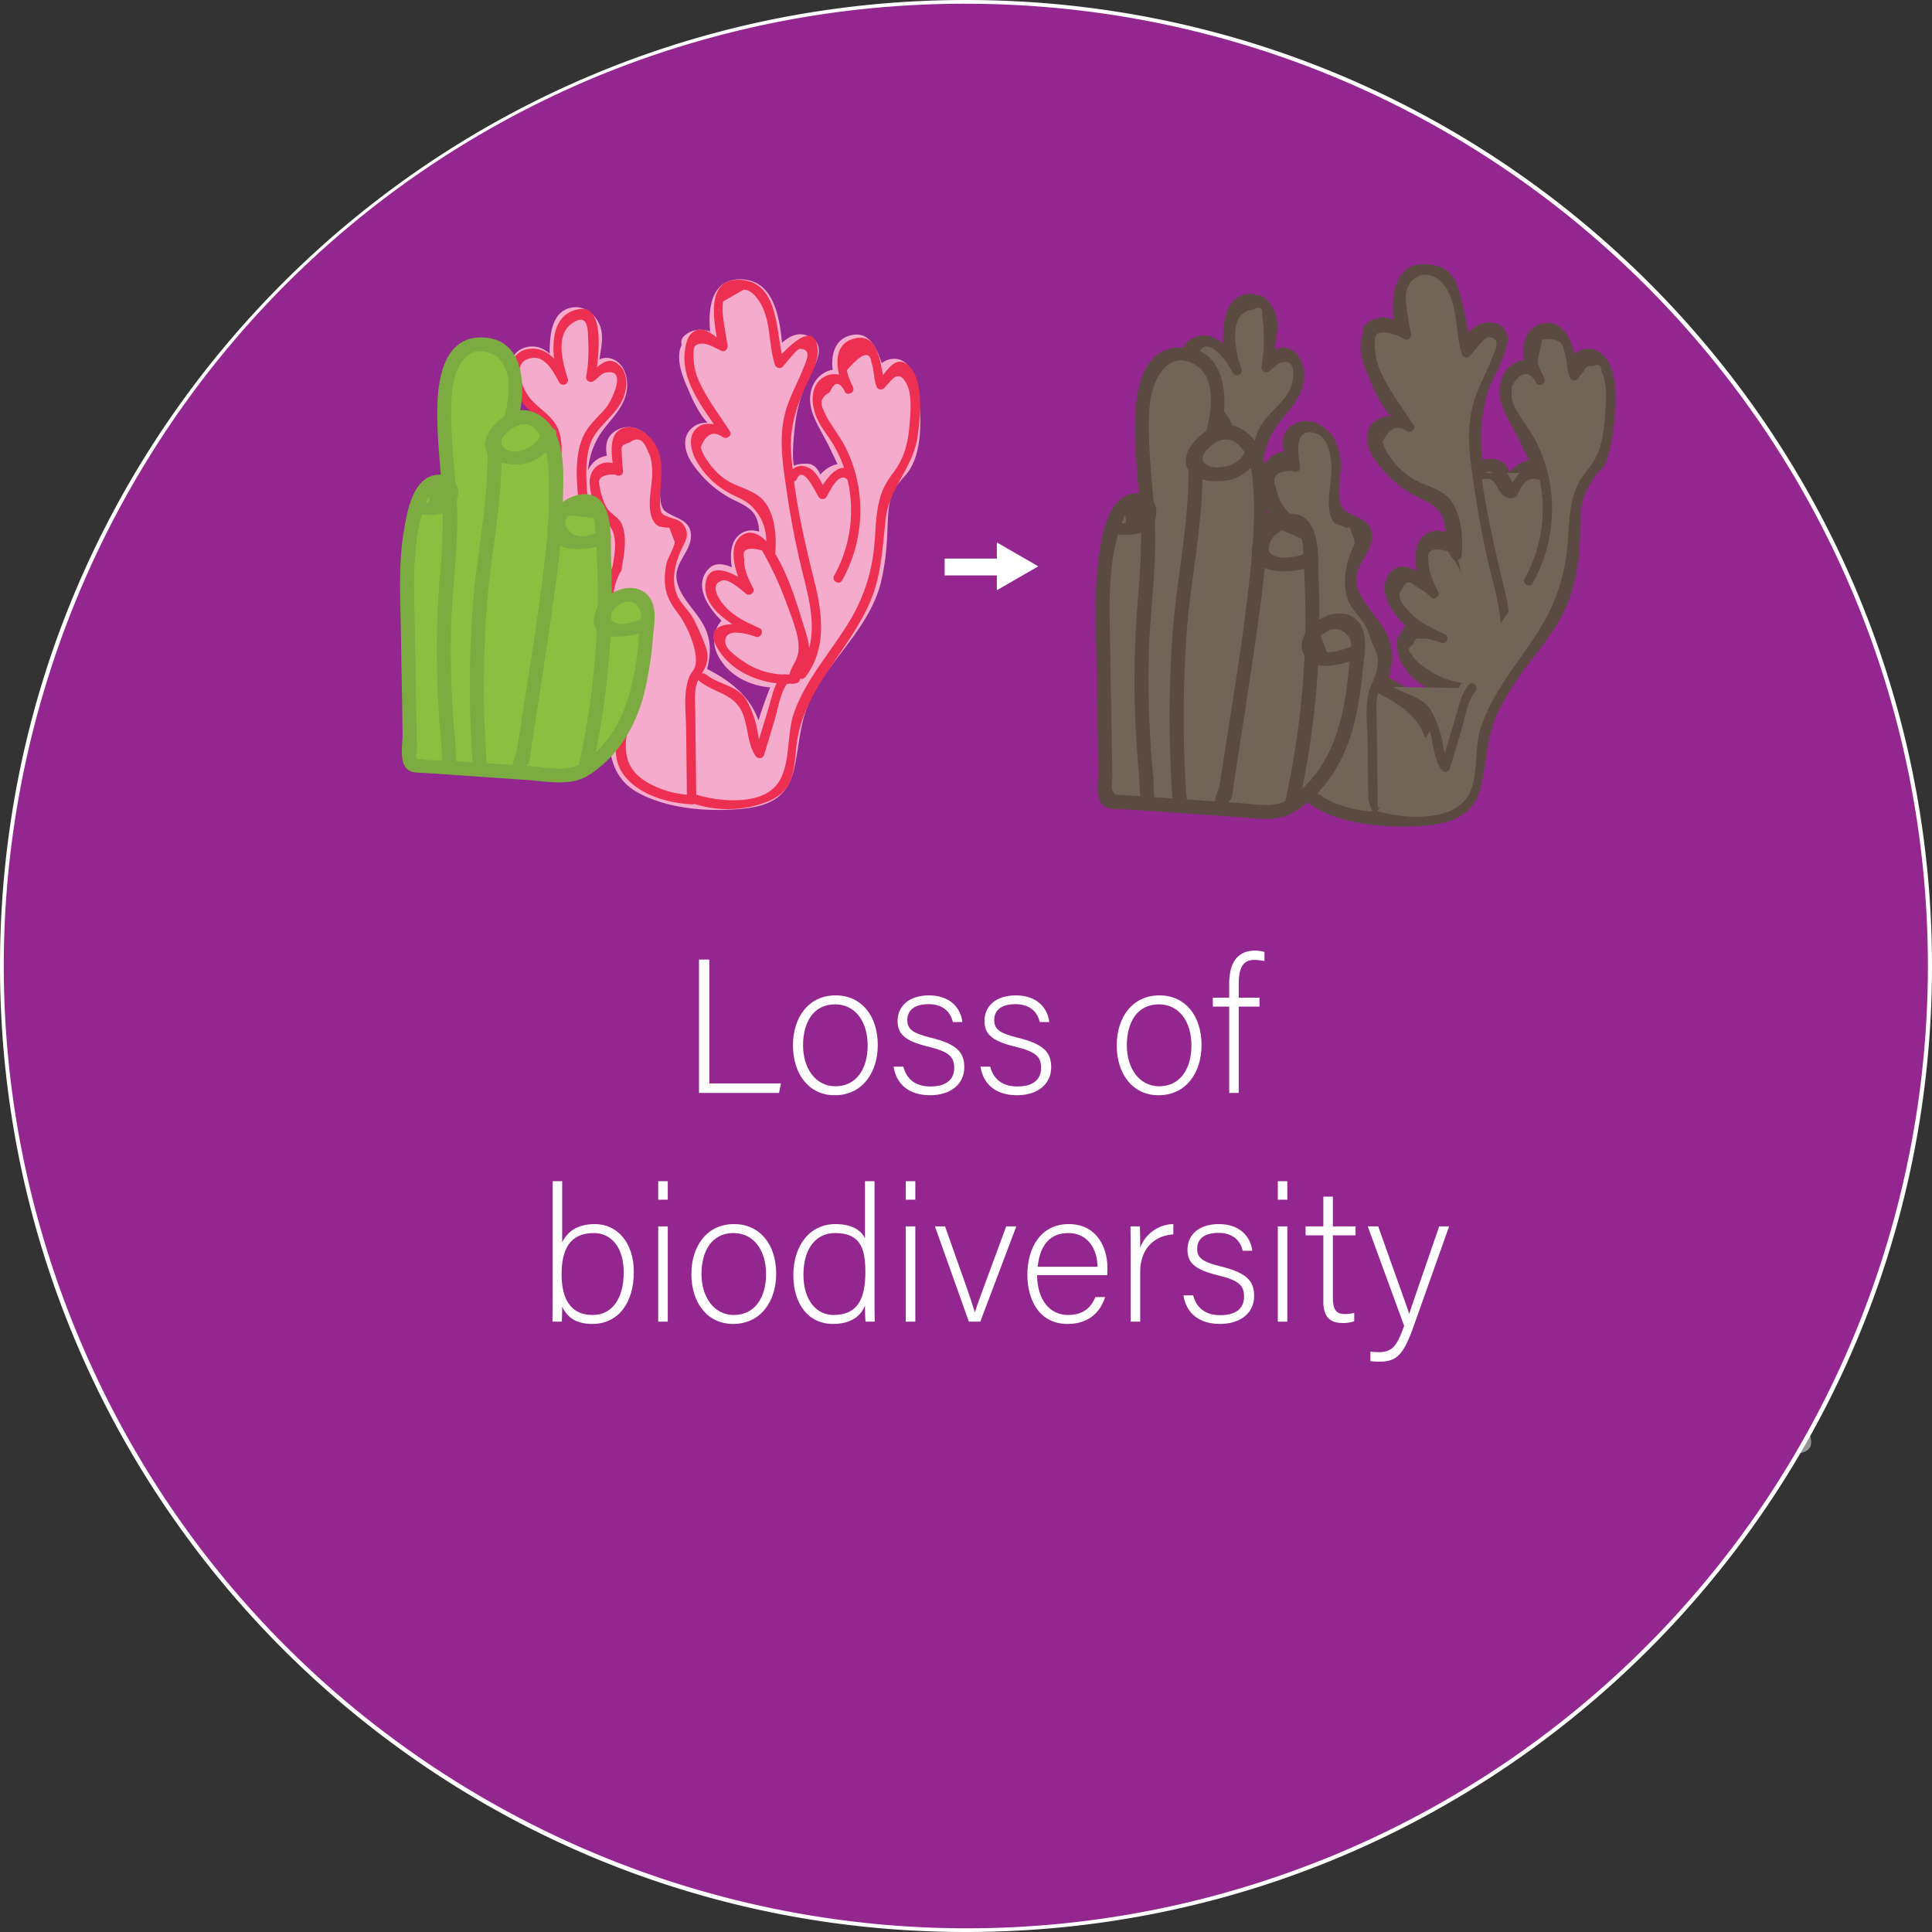 <svg id="Layer_1" data-name="Layer 1" xmlns="http://www.w3.org/2000/svg" viewBox="0 0 517 517"><rect x="0" y="0" width="517" height="517" fill="#333333" stroke="none"/><defs><style>.cls-1{fill:#929497;}.cls-2{fill:#fff;}.cls-3{fill:#231f20;}.cls-4{fill:#58595b;}.cls-5{fill:#93278f;}.cls-6{fill:#716558;}.cls-7{fill:#5a4a42;}.cls-8{fill:#f5abcb;}.cls-9{fill:#ed2f52;}.cls-10{fill:#8cbf3f;}.cls-11{fill:#7bab41;}</style></defs><title>fish 4</title><path class="cls-1" d="M118.274,329.335s155.469-127.22,298.865,0c0,0,47.813-26.668,56.695-22.733s-27.841,48.964-27.841,48.964,41.969,22.296,38.472,31.477-66.452-14.864-66.452-14.864S196.696,433.821,118.274,329.335Z"/><circle class="cls-2" cx="172.62" cy="320.561" r="10.954"/><circle class="cls-3" cx="172.62" cy="320.561" r="6.27"/><path class="cls-4" d="M219.779,340.559a11.402,11.402,0,0,1,5.352,4.944,4.639,4.639,0,0,1-.168,5.281,6.932,6.932,0,0,0-.962,1.888.626.626,0,0,0,1.205.332c.385-1.422,1.652-2.264,1.953-3.726a6.245,6.245,0,0,0-.61-3.71,12.422,12.422,0,0,0-6.14-6.088c-.722-.345-1.357.732-.631,1.079Z"/><path class="cls-4" d="M219.849,340.295c11.291-2.297,21.749-6.978,32.2-11.684,7.064-3.181,36.049-18.662,38.375-4.31,1.087,6.706-4.578,11.772-9.053,15.89a144.002,144.002,0,0,1-15.602,12.556c-5.986,4.134-11.315,4.433-18.271,3.565-7.516-.937-15.006-2.061-22.476-3.313-.787-.132-1.125,1.072-.332,1.205,8.201,1.375,16.437,2.653,24.702,3.592,7.586.862,12.265-.563,18.442-4.986A137.901,137.901,0,0,0,285.244,338.245c3.607-3.617,7.056-7.971,6.564-13.389-1.276-14.076-20.285-5.768-27.64-2.839-14.838,5.908-28.862,13.862-44.651,17.073-.788.16-.454,1.365.332,1.205Z"/><path class="cls-4" d="M224.047,343.364l50.453-18.715c.748-.277.424-1.486-.332-1.205L223.715,342.159c-.748.277-.424,1.486.332,1.205Z"/><path class="cls-4" d="M226.277,345.332q22.55-5.988,44.838-12.889c.766-.237.439-1.444-.332-1.205q-22.287,6.9-44.838,12.889a.626.626,0,0,0,.332,1.205Z"/><path class="cls-4" d="M226.6,348.042c6.765-1.404,13.639-2.129,20.385-3.647,6.79-1.527,13.517-3.353,20.26-5.074a.626.626,0,0,0-.332-1.205c-6.743,1.721-13.47,3.547-20.26,5.074-6.746,1.517-13.62,2.243-20.385,3.647-.787.163-.454,1.369.332,1.205Z"/><path class="cls-4" d="M226.04,351.255c5.572.008,11.077.639,16.644.063,5.707-.59,11.317-1.751,17.072-1.864a.625.625,0,0,0,0-1.25c-5.767.113-11.349,1.279-17.072,1.864-5.568.569-11.071-.055-16.644-.063a.625.625,0,0,0,0,1.25Z"/><path class="cls-5" d="M258.5,516.5C116,516.5.5,401,.5,258.5A257.961,257.961,0,0,1,76.1,76.1C176.9-24.7,340.2-24.7,441,76.1S541.8,340.2,441,441A256.498,256.498,0,0,1,258.5,516.5Z"/><path class="cls-2" d="M258.5,1C400.8,1.1,516,116.5,515.9,258.7a257.624,257.624,0,0,1-157.2,237C227.6,551,76.6,489.5,21.3,358.4-33.9,227.5,27.4,76.5,158.2,21.1A258.099,258.099,0,0,1,258.5,1m0-1C115.7,0,0,115.7,0,258.5s115.7,258.5,258.5,258.5,258.5-115.7,258.5-258.5S401.3,0,258.5,0Z"/><path class="cls-2" d="M187.052,256.776h2.753v33.146H208.98l-.51,2.55h-21.418Z"/><path class="cls-2" d="M234.887,279.672c0,7.089-3.927,13.412-11.525,13.412-6.884,0-11.168-5.66-11.168-13.36,0-7.293,4.029-13.361,11.423-13.361C230.4,266.362,234.887,271.666,234.887,279.672Zm-19.99.052c0,6.068,3.264,10.964,8.669,10.964,5.507,0,8.618-4.539,8.618-10.964,0-6.018-3.06-10.964-8.72-10.964C217.651,268.76,214.897,273.604,214.897,279.724Z"/><path class="cls-2" d="M241.723,285.435c.867,3.314,3.212,5.304,7.241,5.304,4.539,0,6.375-2.091,6.375-4.946,0-2.907-1.224-4.335-6.936-5.712-6.578-1.581-8.21-3.569-8.21-6.936,0-3.519,2.652-6.782,8.414-6.782s8.516,3.519,8.924,7.14h-2.55c-.459-2.142-2.142-4.794-6.477-4.794-4.437,0-5.711,2.193-5.711,4.232,0,2.347,1.224,3.52,6.272,4.743,7.19,1.733,8.975,4.079,8.975,7.904,0,4.641-3.773,7.496-9.128,7.496-5.813,0-9.077-3.06-9.791-7.649Z"/><path class="cls-2" d="M264.978,285.435c.866,3.314,3.212,5.304,7.241,5.304,4.538,0,6.374-2.091,6.374-4.946,0-2.907-1.224-4.335-6.936-5.712-6.578-1.581-8.21-3.569-8.21-6.936,0-3.519,2.652-6.782,8.414-6.782,5.763,0,8.517,3.519,8.925,7.14h-2.55c-.459-2.142-2.143-4.794-6.477-4.794-4.437,0-5.712,2.193-5.712,4.232,0,2.347,1.225,3.52,6.272,4.743,7.19,1.733,8.976,4.079,8.976,7.904,0,4.641-3.773,7.496-9.128,7.496-5.813,0-9.077-3.06-9.791-7.649Z"/><path class="cls-2" d="M321.533,279.672c0,7.089-3.927,13.412-11.525,13.412-6.884,0-11.168-5.66-11.168-13.36,0-7.293,4.029-13.361,11.423-13.361C317.046,266.362,321.533,271.666,321.533,279.672Zm-19.99.052c0,6.068,3.264,10.964,8.669,10.964,5.508,0,8.618-4.539,8.618-10.964,0-6.018-3.06-10.964-8.72-10.964-5.813,0-8.567,4.844-8.567,10.964Z"/><path class="cls-2" d="M328.93,292.472V269.371H324.544v-2.396h4.386v-3.621c0-4.283,1.224-8.975,6.935-8.975a9.524,9.524,0,0,1,2.499.357v2.448a12.684,12.684,0,0,0-2.754-.306c-3.009,0-4.131,2.142-4.131,6.578v3.519h5.559v2.396h-5.559V292.472Z"/><path class="cls-2" d="M147.886,316.089h2.55v16.369c1.224-2.55,3.723-4.896,8.72-4.896,6.017,0,10.454,4.946,10.454,12.8,0,8.058-3.978,13.922-11.117,13.922-4.284,0-6.731-1.734-8.057-4.641,0,1.632-.051,3.314-.102,4.028h-2.499c.051-2.906.051-5.813.051-8.72Zm19.021,24.324c0-6.374-3.162-10.453-8.006-10.453-6.374,0-8.618,4.334-8.618,11.015,0,6.018,1.989,10.913,8.312,10.913,5.15,0,8.312-4.284,8.312-11.475Z"/><path class="cls-2" d="M176.139,316.089h2.55v4.946h-2.55Zm0,12.086h2.55v25.497h-2.55Z"/><path class="cls-2" d="M207.705,340.872c0,7.089-3.927,13.412-11.525,13.412-6.884,0-11.168-5.66-11.168-13.36,0-7.293,4.029-13.361,11.423-13.361C203.218,327.563,207.705,332.866,207.705,340.872Zm-19.99.052c0,6.068,3.264,10.964,8.669,10.964,5.507,0,8.618-4.539,8.618-10.964,0-6.018-3.06-10.964-8.72-10.964C190.469,329.96,187.715,334.804,187.715,340.924Z"/><path class="cls-2" d="M234.021,316.089v30.24c0,2.447,0,4.793.051,7.343H231.624c-.102-.611-.153-3.009-.153-4.283-1.275,3.11-4.131,4.896-8.567,4.896-6.629,0-10.607-5.405-10.607-13.055,0-7.854,4.335-13.667,11.27-13.667,5.1,0,7.139,2.193,7.904,3.825V316.089ZM215,341.127c0,6.986,3.621,10.761,8.006,10.761,6.731,0,8.567-4.641,8.567-11.576,0-6.578-1.581-10.352-8.108-10.352C218.417,329.96,215,333.988,215,341.127Z"/><path class="cls-2" d="M242.386,316.089H244.936v4.946h-2.55Zm0,12.086H244.936v25.497h-2.55Z"/><path class="cls-2" d="M252.891,328.175c4.131,11.678,6.986,19.633,7.955,22.896h.052c.561-1.887,3.416-9.485,8.363-22.896h2.702l-9.638,25.497h-3.06l-9.077-25.497Z"/><path class="cls-2" d="M277.524,341.23c.051,6.578,3.365,10.658,8.261,10.658,4.794,0,6.426-2.703,7.344-4.794h2.601c-1.071,3.365-3.773,7.19-10.046,7.19-7.752,0-10.761-6.681-10.761-13.157,0-7.292,3.621-13.564,11.066-13.564,7.854,0,10.352,6.782,10.352,11.576,0,.714,0,1.428-.051,2.091Zm16.165-2.244c-.051-5.048-2.805-9.025-7.803-9.025-5.252,0-7.648,3.671-8.21,9.025Z"/><path class="cls-2" d="M302.564,335.11c0-4.284-.051-6.12-.051-6.936h2.499c.051.815.102,2.447.102,5.711a9.66,9.66,0,0,1,8.873-6.323v2.754c-5.304.357-8.873,4.028-8.873,10.097v13.259h-2.55Z"/><path class="cls-2" d="M319.292,346.635c.867,3.314,3.213,5.304,7.241,5.304,4.539,0,6.375-2.091,6.375-4.946,0-2.907-1.225-4.335-6.936-5.712-6.578-1.581-8.21-3.569-8.21-6.936,0-3.519,2.651-6.782,8.414-6.782,5.762,0,8.516,3.519,8.924,7.14h-2.55c-.459-2.142-2.142-4.794-6.477-4.794-4.437,0-5.711,2.193-5.711,4.232,0,2.347,1.224,3.52,6.272,4.743,7.19,1.733,8.975,4.079,8.975,7.904,0,4.641-3.773,7.496-9.128,7.496-5.813,0-9.077-3.06-9.791-7.649Z"/><path class="cls-2" d="M341.936,316.089h2.55v4.946h-2.55Zm0,12.086h2.55v25.497h-2.55Z"/><path class="cls-2" d="M349.381,328.175h4.742v-7.955h2.55v7.955h6.068v2.396h-6.068v16.573c0,2.855.612,4.487,3.06,4.487a9.652,9.652,0,0,0,2.652-.306v2.244a8.968,8.968,0,0,1-3.162.459c-3.264,0-5.1-1.632-5.1-5.712V330.571h-4.742Z"/><path class="cls-2" d="M368.811,328.175c5.15,14.584,7.395,20.602,8.261,23.355h.052c1.02-3.11,3.06-9.026,8.006-23.355h2.651l-9.587,26.977c-2.702,7.547-4.538,9.229-9.128,9.229a17.063,17.063,0,0,1-2.346-.152v-2.55a16.847,16.847,0,0,0,2.295.152c3.671,0,4.845-1.784,6.731-7.037l-9.74-26.619Z"/><path class="cls-6" d="M367.208,88.546c.57-1.13,2.151-1.209,3.391-.956a7.91,7.91,0,0,1,3.387,1.448,1.494,1.494,0,0,1,.675,1.079l-.041-.015c.034-.784-.868-1.231-1.619-1.457a6.094,6.094,0,0,0-4.198-.188,4.258,4.258,0,0,0-2.24,3.647,11.652,11.652,0,0,0,.806,4.394c1.699,5.17,3.861,10.329,7.544,14.336,1.202,1.308,2.613,2.578,3.034,4.304a37.024,37.024,0,0,1-4.647-1.096c-1.564-.31-3.406-.148-4.42,1.082-1.438,1.742-.384,4.371.909,6.223a31.058,31.058,0,0,0,10.853,9.613c2.95,1.567,6.423,2.912,7.804,5.953a12.304,12.304,0,0,1,.774,4.798l.135,5.025a11,11,0,0,0-3.113-1.964,3.727,3.727,0,0,0-3.521.393c-1.175.94-1.376,2.63-1.369,4.134a29.192,29.192,0,0,0,.556,5.542l.03-.18a3.932,3.932,0,0,1,1.255,5.418q-.061.098-.128.192a2.071,2.071,0,0,0-.195-2.513,6.053,6.053,0,0,0-2.248-1.501l-3.839-1.798a2.895,2.895,0,0,0-1.64-.4c-1.083.175-1.58,1.457-1.663,2.551-.39,5.161,3.748,9.583,8.184,12.249-1.918-1.21-4.656.411-5.229,2.605s.444,4.508,1.825,6.306a16.305,16.305,0,0,0,15.492,5.981,131.165,131.165,0,0,0-7.047,20.853c-1.649-1.742-1.786-4.366-2.386-6.689-1.884-7.282-8.743-12.142-15.607-15.219.815-2.666,1.639-5.429,1.302-8.197-.484-3.982-3.249-7.242-5.673-10.438s-4.719-7.013-4.038-10.966c.58-3.372,3.216-6.047,4.161-9.336a2.2,2.2,0,0,0,.078-1.266,2.327,2.327,0,0,0-.913-1.061,18.733,18.733,0,0,0-5.093-2.699,3.764,3.764,0,0,1-1.791-.975,3.267,3.267,0,0,1-.535-1.951c-.252-5.442.735-11.154-1.4-16.166a7.299,7.299,0,0,0-4.023-4.275c-1.91-.648-4.405.274-4.904,2.228a5.937,5.937,0,0,0,.208,2.821l1.098,4.588c-.73-1.905-3.522-2.316-5.182-1.129a6.578,6.578,0,0,0-2.305,5.423,12.235,12.235,0,0,0,4.847,9.682,31.892,31.892,0,0,1-7.834,2.276l.553.162a6.269,6.269,0,0,1-2.98.503c-2.595-.202-4.882-1.996-7.482-2.096l-.521.108a160.829,160.829,0,0,0,2.119-23.755,11.008,11.008,0,0,0-.834-5.302,14.526,14.526,0,0,0-2.85-3.305,26.057,26.057,0,0,1-5.42-7.956c-.925-2.119-1.434-4.912.264-6.48,1.675-1.547,4.49-.814,6.188.709s2.743,3.643,4.32,5.291l-.023-9.957a14.154,14.154,0,0,1,.537-4.78A4.798,4.798,0,0,1,333.89,81.163c2.309-.473,4.531,1.537,5.182,3.802s.163,4.68-.279,6.995-.822,4.775.024,6.974a8.561,8.561,0,0,1,3.654-3.263,2.258,2.258,0,0,1,1.04-.27,2.081,2.081,0,0,1,1.257.63c2.299,2.116,2.128,5.908.716,8.695s-3.781,4.952-5.64,7.463a24.099,24.099,0,0,0-3.628,21.005l-.075-.57q.248,3.988.812,7.948l8.02-1.936a6.451,6.451,0,0,1,2.004,5.479,29.394,29.394,0,0,1-1.383,5.892,36.062,36.062,0,0,0-1.293,10.942,5.042,5.042,0,0,0,.858,3.102,7.639,7.639,0,0,0,1.791,1.332c4.552,2.998,5.468,9.405,4.416,14.754s-3.588,10.352-4.302,15.756a38.139,38.139,0,0,0-.113,7.364,15.927,15.927,0,0,0,1.024,5.392c1.682,3.873,5.88,5.968,9.897,7.27a59.536,59.536,0,0,0,26.25,2.17c2.36-.32,4.825-.825,6.624-2.386,2.128-1.847,2.896-4.782,3.417-7.551,1.089-5.779,1.608-11.723,3.71-17.215,4.416-11.534,15.257-19.698,19.652-31.24,2.411-6.331,2.708-13.239,3.012-20.007a35.081,35.081,0,0,1,1.12-8.641,11.949,11.949,0,0,1,4.982-6.934l.279-.39A38.453,38.453,0,0,0,428.181,99.19c-.359-1.266-.899-2.648-2.098-3.193a3.325,3.325,0,0,0-3.714,1.113,9.737,9.737,0,0,0-1.692,3.765l-3.417-9.355a4.34,4.34,0,0,0-1.4-2.241,2.772,2.772,0,0,0-1.733-.411c-2.181.144-3.87,2.209-4.223,4.366a11.216,11.216,0,0,0,1.257,6.337c-1.713-1.549-4.68-.934-6.121.871a7.514,7.514,0,0,0-.972,6.604,28.415,28.415,0,0,0,2.971,6.238,67.609,67.609,0,0,1,5.273,12.103l-.211.512a4.886,4.886,0,0,0-4.987.697,10.426,10.426,0,0,0-3.054,4.266c-1.706-.81-1.471-3.449-2.828-4.764-1.349-1.307-3.557-.762-5.335-.157a1.208,1.208,0,0,1-.857.07c-.356-.156-.47-.595-.536-.978A46.626,46.626,0,0,1,400.01,94.132c.69-1.197,1.457-2.614.905-3.88a2.842,2.842,0,0,0-3.253-1.347,6.907,6.907,0,0,0-3.156,2.065,27.064,27.064,0,0,0-3.482,4.309,83.065,83.065,0,0,0-3.227-17.503,6.744,6.744,0,0,0-1.801-3.372,10.448,10.448,0,0,0-7.566-.876c-1.972.886-2.694,3.296-2.961,5.442a30.726,30.726,0,0,0,1.019,12.452,1.194,1.194,0,0,1-1.167-.939"/><path class="cls-7" d="M368.976,90.314a4.297,4.297,0,0,1,3.276.468l3.075-3.075c2.041.735-.699-1.086-1.362-1.346a9.411,9.411,0,0,0-4.461-.617,6.447,6.447,0,0,0-5.395,6.029c-.41,3.805,1.63,7.958,3.109,11.36A36.558,36.558,0,0,0,370.72,109.562c1.445,2.066,3.888,3.897,4.818,6.24l3.075-3.075c-3.467-.581-7.388-2.494-10.601-.103-3.189,2.373-2.532,6.332-.746,9.389A30.708,30.708,0,0,0,377.28,131.88c2.186,1.394,4.888,2.246,6.869,3.923,3.212,2.717,2.604,7.134,2.706,10.934l4.268-1.768c-2.792-2.175-6.597-4.364-9.917-1.766-3.548,2.776-2.33,8.543-1.709,12.304.395,2.39,4.419,2.384,4.821,0l.03-.18-4.178,1.103.736,2.58,4.569,1.926c1.063-4.033-1.507-5.821-4.871-7.437-2.512-1.206-5.664-3.141-8.123-.712-5.998,5.925,3.313,15.272,7.921,18.23l1.926-4.569c-6.398-2.396-9.993,5.041-7.631,10.219,3.232,7.088,11.655,10.55,19.054,9.584l-2.159-3.762a146.704,146.704,0,0,0-7.299,21.45l4.569-.597c-1.841-2.551-1.846-5.845-3.064-8.71a20.48,20.48,0,0,0-3.227-5.155c-3.357-4.005-7.911-6.759-12.599-8.939l1.149,2.823c1.277-4.278,2.106-8.396.427-12.686-1.806-4.613-5.882-7.808-7.871-12.289-3.06-6.892,4.333-9.787,3.364-15.893-.585-3.682-4.699-4.075-7.168-5.909-2.68-1.99-.959-9.499-1.458-12.935-.561-3.864-2.042-8.164-5.707-10.103a6.67,6.67,0,0,0-8.077,1.234c-2.624,3.025-.653,7.55.146,10.886l4.569-1.926c-2.742-4.346-8.625-3.686-11.027.705-3.027,5.534.064,12.587,4.459,16.3l1.103-4.178a39.2,39.2,0,0,1-7.834,2.276c-2.538.462-2.217,4.17,0,4.821l.553.162v-4.821c-3.89,1.156-7.137-2.285-10.983-1.485l3.075,3.075c.755-4.757,1.367-9.53,1.74-14.333.347-4.471,1.153-9.706.16-14.141-.918-4.099-4.522-6.228-6.797-9.54a23.399,23.399,0,0,1-1.648-2.773c-.499-1-1.473-4.532.508-4.909,1.571-.299,4.551,4.728,5.646,6.001,1.449,1.685,4.272.29,4.268-1.768-.006-2.655-.021-5.311-.018-7.966.002-1.787-.633-10.134,3.793-6.251,1.774,1.557-.138,6.794-.354,8.801a15.663,15.663,0,0,0,.415,5.882c.563,2.253,3.384,2.244,4.569.597,3.159-4.388,3.055,1.574,2.096,3.616a23.76,23.76,0,0,1-3.527,4.778,29.691,29.691,0,0,0-4.514,7.002,27.363,27.363,0,0,0-1.228,18.266c.7,2.631,5.288,2.198,4.911-.665l-.075-.57c-.408-3.091-5.23-3.283-5,0,.187,2.662.457,5.304.812,7.948a2.548,2.548,0,0,0,3.165,2.411l8.02-1.936-2.432-.643c3.188,3.333-.74,11.056-1.178,15.025-.352,3.184-.971,7.709,1.363,10.39,1.508,1.732,3.431,2.306,4.612,4.536a13.161,13.161,0,0,1,1.217,7.04c-.365,5.542-3.191,10.644-4.266,16.046-1.465,7.358-1.42,16.782,5.256,21.563,7.289,5.22,18.154,6.336,26.85,6.142,7.886-.176,16.215-.95,18.868-9.552,1.489-4.828,1.659-10.033,2.832-14.945a40.516,40.516,0,0,1,6.455-13.85c5.11-7.355,11.529-13.912,14.72-22.437a53.734,53.734,0,0,0,2.811-15.117c.391-5.501-.524-13.086,3.444-17.521.938-1.048,2.162-1.534,2.885-2.736,1.247-2.072,1.8-5.101,2.252-7.445a41.865,41.865,0,0,0,.074-15.538c-.656-3.549-1.781-8.615-6.308-8.663-3.974-.042-5.816,3.566-6.826,6.869h4.821c-1.594-4.364-2.963-14.728-9.625-13.754-6.775.991-6.708,8.93-4.712,13.779l3.672-2.823c-5.032-3.178-10.547.673-11.105,6.179-.379,3.739,1.391,7.024,3.135,10.199,1.152,2.096,2.255,4.195,3.215,6.388.369.842,2.323,4.325,2.022,5.056l3.075-1.746c-5.08-1.535-8.754,1.74-10.864,6.112l3.926-.506c-2.129-1.768-1.665-4.579-4.486-5.816a6.499,6.499,0,0,0-2.616-.476q-1.053.134-2.099.313.675,3.205-.069-1.422a44.209,44.209,0,0,1,4.039-23.318c1.735-3.612,5.378-8.871.188-11.466-5.081-2.54-9.493,3.582-11.92,7.11l4.659,1.262a78.687,78.687,0,0,0-3.316-18.168c-1.31-3.913-3.427-5.871-7.604-6.326-11.899-1.298-10.562,13.57-8.527,21.301l3.075-3.075.327.21c-1.69-2.731-6.017-.223-4.317,2.524a4.241,4.241,0,0,0,2.661,2.088c1.852.653,3.532-1.339,3.075-3.075a31.1,31.1,0,0,1-1.161-8.202c.008-1.074-.191-3.329.364-4.225l3.769-2.618q3.256.863,3.762,3.587c2.135,4.604,2.466,11.026,2.891,15.981A2.523,2.523,0,0,0,393.182,96.541c.59-.857,2.056-3.456,3.091-3.803,2.107-.706,1.034.68.764,1.608-.741,2.547-2.362,5.012-3.209,7.568a49.303,49.303,0,0,0-2.467,16.415c.05,2.47-.372,8.363,2.417,9.839,1.765.935,3.482-.616,5.156.186,1.631.781,1.849,3.02,3.359,4.274,1.135.943,3.168,1.065,3.926-.506.942-1.951,2.173-4.734,5.218-3.814a2.569,2.569,0,0,0,3.075-1.746c1.025-2.491-1.385-6.353-2.382-8.619-.889-2.021-1.882-3.982-2.933-5.922a31.173,31.173,0,0,1-2.2-4.34,4.676,4.676,0,0,1-.641-2.352q-.814-2.966,3.543-3.6c1.708,1.079,4.522-.759,3.672-2.823a16.503,16.503,0,0,1-1.1-3.106q2.889-3.646,3.403-.809c1.213,1.235,1.792,4.905,2.392,6.549a2.523,2.523,0,0,0,4.821,0c.263-.859,1.36-2.484,2.683-1.684.322.194.703,2.885.809,3.478a36.238,36.238,0,0,1,.481,8.228c-.205,3.968-.811,8.746-3.371,11.623-5.975,6.717-5.351,14.446-6.015,22.984-.81,10.408-4.742,18.249-10.984,26.402-5.011,6.545-10.062,12.969-12.319,21.045-1.189,4.256-1.667,8.666-2.466,13.001-.443,2.407-.789,4.907-2.591,6.701-2.273,2.264-5.628,2.39-8.717,2.647-8.464.705-21.739.384-28.436-5.769-3.781-3.474-3.246-10.847-2.388-15.427.894-4.772,3.092-9.198,4.002-13.968,1.331-6.982-.331-12.153-5.033-17.168-6.713-7.16,4.918-17.882-.981-25.648-2.646-3.483-7.963-.67-11.473.177l3.165,2.411c-.355-2.644-.625-5.287-.812-7.948h-5l.075.57,4.911-.665a21.979,21.979,0,0,1,3.217-18.791c2.664-3.724,6.337-6.804,7.019-11.584.465-3.257-.525-7.729-4.089-8.911-3.352-1.112-6.316,1.932-8.114,4.43l4.569.597c-1.213-4.857,1.861-9.758.003-14.566-1.136-2.94-4.009-5.452-7.341-5.04-8.702,1.077-6.332,14.788-6.319,20.47l4.268-1.768c-2.847-3.31-5.373-8.106-10.527-7.5-5.021.591-6.064,5.575-4.669,9.744,1.91,5.711,9.041,10.079,9.259,15.884.296,7.862-.8,16.035-2.029,23.773a2.539,2.539,0,0,0,3.075,3.075c1.373-.285,3.832,1.357,5.149,1.702a10.348,10.348,0,0,0,5.834-.217,2.521,2.521,0,0,0,0-4.821l-.553-.162v4.821a39.201,39.201,0,0,0,7.834-2.276c1.565-.635,2.697-2.832,1.103-4.178a10.709,10.709,0,0,1-3.517-4.785,7.225,7.225,0,0,1-.597-3.129q-.368-2.813,2.829-3.032a2.512,2.512,0,0,0,4.569-1.926l-.732-3.059q-1.353-2.324,1.362-1.633c2.981-.4,2.953,2.681,3.266,5.013.497,3.704-.237,7.461.213,11.148.201,1.648.473,2.981,1.773,4.11,2.515,2.183,7.067,1.254,5.328,5.928-.965,2.594-2.65,4.383-3.008,7.251a13.745,13.745,0,0,0,1.558,7.815c1.47,2.954,3.726,5.353,5.554,8.07,2.933,4.359,2.88,8.044,1.386,13.052a2.52,2.52,0,0,0,1.149,2.823c4.408,2.05,8.786,4.542,11.793,8.464,2.923,3.812,2.558,8.743,5.303,12.547,1.19,1.649,4,1.644,4.569-.597a138.515,138.515,0,0,1,6.795-20.256c.635-1.489-.041-4.038-2.159-3.762a14.829,14.829,0,0,1-9.272-1.459,13.726,13.726,0,0,1-3.511-2.682c-.876-.942-4.081-7.38.031-5.84,2.753,1.031,4.21-3.103,1.926-4.569-2.401-1.542-4.811-3.45-6.12-6.064-2.823-5.642,4.076-1.895,3.848-1.029-.71,2.693,3.181,4.46,4.569,1.926,1.659-3.027,1.257-6.427-1.518-8.639-1.3-1.036-3.831-.954-4.178,1.103l-.03.18h4.821c-.476-2.883-1.454-9.353,3.269-5.673,1.584,1.234,4.332.608,4.268-1.768-.19-7.081-.005-12.415-6.716-16.247-3.532-2.017-6.952-3.673-9.906-6.579-1.179-1.16-3.905-3.344-4.014-5.017-.279-4.261,3.879-1.711,6.065-1.345,1.652.277,3.853-1.114,3.075-3.075-1.741-4.389-5.677-7.37-7.802-11.633-1.082-2.17-2.884-5.272-2.996-7.727q-1.126-2.537,2.901-3.749l.391.506a12.625,12.625,0,0,1,1.144.658,2.515,2.515,0,0,0,3.075-3.075c-1.561-4.5-8.31-5.802-11.633-2.674-2.348,2.21,1.193,5.741,3.536,3.536Z"/><path class="cls-6" d="M327.274,139.498a146.436,146.436,0,0,0,1.834-18.703c.098-2.921.063-6.02-1.459-8.516-1.404-2.302-3.851-3.725-5.783-5.605a15.842,15.842,0,0,1-4.383-7.85c-.414-1.855-.44-3.953.69-5.482,1.68-2.273,5.284-2.255,7.661-.727s3.822,4.116,5.172,6.6c-1.159-3.522-2.186-7.227-1.652-10.896s3.026-7.296,6.659-8.037a2.273,2.273,0,0,1,1.666.158,2.636,2.636,0,0,1,.932,1.793,42.09,42.09,0,0,1,.182,16.164c2.184-.758,3.549-3.855,5.805-3.352a2.997,2.997,0,0,1,1.44.879c2.786,2.835,1.467,7.723-.975,10.86s-5.845,5.625-7.384,9.29a20.202,20.202,0,0,0-1.097,7.965q.043,8.348.907,16.665"/><path class="cls-7" d="M328.48,139.831c.795-5.068,1.403-10.156,1.704-15.279.221-3.766.727-8.034-.812-11.609-1.536-3.568-5.081-5.33-7.503-8.185a11.807,11.807,0,0,1-2.778-4.802c-.339-1.75,1.443-6.581,3.258-7.162,1.943-.622,4.519,2.368,5.432,3.56a27.232,27.232,0,0,1,2.145,3.492,1.256,1.256,0,0,0,2.285-.963c-1.508-4.764-4.097-15.172,3.159-16.067q2.746-1.37,2.365,1.526a40.442,40.442,0,0,1,.48,5.06,44.475,44.475,0,0,1-.628,8.662,1.268,1.268,0,0,0,1.836,1.412c1.025-.543,2.151-2.013,3.129-2.344,5.039-1.705,3.677,5.517,2.2,7.915-2.2,3.572-5.919,5.93-7.823,9.734-3.64,7.273-1.451,18.185-.69,25.922.156,1.586,2.658,1.603,2.5,0-.687-6.984-2.32-15.909-.372-22.772,1.593-5.61,7.462-8.43,9.593-13.759,1.212-3.03,1.497-7.63-1.701-9.677-3.351-2.145-5.366,1.376-8.099,2.823l1.836,1.412c.626-3.86,3.221-20.573-4.151-19.675-9.725,1.185-8.006,14.303-6.047,20.493l2.285-.963c-2.264-4.106-5.517-9.006-10.94-8.214-3.764.55-5.441,3.805-5.093,7.361.616,6.288,4.982,9.265,9.02,13.373,3.553,3.615,2.89,8.818,2.612,13.447-.294,4.899-.855,9.766-1.615,14.614-.247,1.574,2.162,2.252,2.411.665Z"/><path class="cls-6" d="M346.233,152.692a37.288,37.288,0,0,0,.627-9.908,5.111,5.111,0,0,0-.663-2.532,8.439,8.439,0,0,0-1.895-1.669c-2.315-1.857-3.364-4.851-4.072-7.733-.432-1.761-.751-3.731.158-5.3a3.983,3.983,0,0,1,6.24-.468,52.949,52.949,0,0,1-.353-7.382,4.07,4.07,0,0,1,.898-2.955,3.096,3.096,0,0,1,1.836-.726c3.154-.319,6.101,2.054,7.397,4.946s1.275,6.189,1.057,9.351-.607,6.371.027,9.476a2.903,2.903,0,0,0,.414,1.121c.9,1.266,2.872.645,4.387.988a3.345,3.345,0,0,1,2.474,3.654,7.261,7.261,0,0,1-.964,2.275c-3.125,5.7-4.058,13.425.265,18.279a21.014,21.014,0,0,1,2.31,2.603,24.088,24.088,0,0,1,1.563,4.152c.977,2.477,3.02,4.725,2.765,7.375-.202,2.095-1.803,3.751-2.655,5.676a16.602,16.602,0,0,0-.916,6.956l.313,27.175"/><path class="cls-7" d="M347.439,153.024c.67-3.802,1.936-9.537-.036-13.104a16.246,16.246,0,0,0-2.7-2.902,12.088,12.088,0,0,1-2.88-5.056l-.386-1.445q-1.883-4.433,4.31-4.551c.726.654,2.25.272,2.134-.884-.281-2.79-2.151-11.132,4.326-9.081,3.553,1.125,4.131,6.976,4.107,9.928-.03,3.591-1.927,10.449.512,13.616.775,1.007,1.755.873,2.71,1.415,2.159,1.224.83-1.794,2.373,2.156,1.022,2.618.557,2.323-.382,4.637a20.026,20.026,0,0,0-1.447,10.447c.648,4.169,3.163,5.809,5.219,9.145,1.09,1.77,1.489,4.093,2.447,5.975,1.936,3.804.624,6.61-.838,10.115-1.915,4.59-.99,10.371-.935,15.201l.224,19.41a1.251,1.251,0,0,0,2.5,0c-.097-8.411-.215-16.822-.291-25.234-.02-2.251-.269-4.711.3-6.9.526-2.025,1.98-3.619,2.699-5.542a7.222,7.222,0,0,0,.12-5.003,72.661,72.661,0,0,0-3.306-7.659c-1.012-2.21-2.613-3.487-3.939-5.477-2.42-3.634-2.246-8.152-.948-12.174.681-2.11,2.543-4.248,2.686-6.503a4.685,4.685,0,0,0-1.751-4.041c-1.54-1.191-4.361-.575-5.568-2.054-1.758-2.154.245-10.211.093-13.126a14.61,14.61,0,0,0-1.955-7.202c-1.764-2.75-5.724-5.504-9.141-4.103-4.258,1.745-2.651,8.682-2.312,12.052l2.134-.884c-3.7-3.334-8.866-1.029-8.957,3.93a16.809,16.809,0,0,0,3.175,9.482c1.256,1.702,3.256,3.022,3.878,5.174.768,2.657-.123,6.967-.582,9.575-.277,1.573,2.131,2.249,2.411.665Z"/><path class="cls-6" d="M346.251,152.713a17.445,17.445,0,0,0-2.388,10.185,4.286,4.286,0,0,0,1.294,3.166c.993.768,2.394.65,3.575,1.076,2.986,1.077,3.582,5.012,3.376,8.18-.574,8.85-3.486,17.383-4.661,26.173a14.766,14.766,0,0,0,.064,5.703c.831,3.155,3.444,5.536,6.235,7.225a27.866,27.866,0,0,0,13.854,3.999"/><path class="cls-7" d="M345.172,152.083c-1.963,3.659-4.902,11.828-.646,15.061,2.265,1.72,3.963-.161,5.886,3.635.909,1.796.471,4.512.289,6.434-.496,5.249-1.823,10.39-2.921,15.534-1.309,6.131-3.652,13.579.772,18.971,4.47,5.448,12.308,7.633,19.049,7.954,1.608.077,1.604-2.424,0-2.5-7.299-.347-19.036-3.792-19.149-12.808-.096-7.666,3.015-15.524,4.211-23.058.652-4.112,1.84-9.905-1.035-13.507-.962-1.205-1.915-1.385-3.179-2.01-3.272-1.619-3.571-2.33-3.254-5.747a17.219,17.219,0,0,1,2.136-6.695c.76-1.418-1.397-2.682-2.159-1.262Z"/><path class="cls-6" d="M327.365,140.318a39.239,39.239,0,0,0,9.908,1.727"/><path class="cls-7" d="M327.033,141.523a43.408,43.408,0,0,0,10.241,1.772c1.608.085,1.603-2.415,0-2.5a40.553,40.553,0,0,1-9.576-1.682,1.251,1.251,0,0,0-.665,2.411Z"/><path class="cls-6" d="M397.023,184.024a22.129,22.129,0,0,1-21.102-9.346c-.87-1.297-1.536-3.202-.401-4.274a3.346,3.346,0,0,1,2.06-.7,19.835,19.835,0,0,1,8.517,1.143,37.74,37.74,0,0,1-8.459-4.843,12.711,12.711,0,0,1-4.834-8.212,3.155,3.155,0,0,1,.699-2.66c.831-.772,2.143-.629,3.235-.322a16.313,16.313,0,0,1,7.012,4.081,21.829,21.829,0,0,1-2.795-10.491c-.011-1.402.191-2.963,1.264-3.866a3.662,3.662,0,0,1,4.311.106,10.026,10.026,0,0,1,2.827,3.619,102.128,102.128,0,0,1,9.716,25.196c.429,1.791.797,3.743.034,5.419-.849,1.867-3.038,3.311-2.745,5.341"/><path class="cls-7" d="M397.023,182.774a21.507,21.507,0,0,1-13.765-2.863c-1.64-.998-4.694-2.929-5.477-4.864q-1.757-1.26.375-2.582.432-1.977,2.02-1.542c1.619-.331,4.082.65,5.589,1.13,1.326.422,2.261-1.68.963-2.285-3.639-1.696-7.41-3.398-10.055-6.534-1.592-1.888-3.12-3.607-1.347-5.813q1.153-2.899,3.826-.328a15.038,15.038,0,0,1,3.714,2.682,1.256,1.256,0,0,0,1.963-1.515c-1.195-2.316-2.739-5.579-2.555-8.294q-.962-4.118,5.223-2.421l.78,1.345c2.968,3.158,4.762,9.734,6.2,13.668,1.406,3.848,3.299,8.32,3.6,12.439.28,3.832-2.686,5.679-2.965,9.218-.126,1.604,2.374,1.596,2.5,0,.2-2.532,2.755-4.06,3.121-6.643.439-3.091-.999-6.787-1.858-9.681-2.127-7.165-4.886-15.437-9.22-21.608-1.877-2.673-5.607-5.303-8.516-2.38-3.691,3.708-.401,11.874,1.531,15.619l1.963-1.515c-2.573-2.295-11.63-8.336-13.027-1.657-1.627,7.78,8.422,13.043,13.859,15.577l.963-2.285c-5.154-1.641-16.97-2.236-11.169,6.246,4.765,6.968,13.562,10.292,21.762,9.386,1.582-.175,1.599-2.677,0-2.5Z"/><path class="cls-6" d="M389.88,148.682a23.516,23.516,0,0,0-1.728-12.216,7.979,7.979,0,0,0-1.912-2.918,12.158,12.158,0,0,0-4.109-1.911,23.16,23.16,0,0,1-12.325-10.443c-1.303-2.341-2.019-5.664.022-7.399,1.981-1.684,4.988-.597,7.319.554l-5.138-7.953c-2.1-3.25-4.241-6.601-4.997-10.396a15.458,15.458,0,0,1,.208-6.913,3.915,3.915,0,0,1,1.732-2.671c1.266-.628,2.788.077,3.897.953s2.153,1.973,3.539,2.25l-1.107-6.766c-.51-3.117-.892-6.708,1.212-9.063,2.405-2.692,7.065-2.155,9.722.289s3.711,6.163,4.235,9.735.65,7.256,1.949,10.625l4.889-5.072c.799-.828,1.799-1.728,2.933-1.532,1.824.316,1.979,2.887,1.49,4.672-1.69,6.164-5.45,11.646-6.805,17.892-1.233,5.687-.388,11.594.462,17.352,1.122,7.607,2.247,15.227,4.079,22.695,1.341,5.469,3.066,10.889,3.485,16.505s-.632,11.602-4.258,15.91"/><path class="cls-7" d="M391.13,148.682c.46-5.236-.026-13.318-4.887-16.628-3.075-2.093-6.836-2.68-9.848-5.073a20.64,20.64,0,0,1-4.737-5.133,12.013,12.013,0,0,1-1.674-3.56q2.578-5.634,6.531-2.861c1.043.479,2.451-.564,1.71-1.71-2.876-4.452-6.252-8.873-8.511-13.688a19.107,19.107,0,0,1-1.497-4.363c-.198-1.015-.729-5.522.208-6.248,1.247-.967,4.222-.081,5.471.353.474.164,1.831.921,2.16,1.052.983.391,1.672-.713,1.538-1.538a79.686,79.686,0,0,1-1.413-9.182c-.267-6.112,5.88-9.035,10.007-4.082,4.187,5.024,3.044,12.755,5.005,18.747a1.263,1.263,0,0,0,2.089.552c.734-.761,3.94-5.065,4.889-5.072,3.901-.026,1.813,3.69,1.233,5.227-1.438,3.809-3.453,7.385-4.754,11.249-2.477,7.355-1.457,14.797-.348,22.307a252.288,252.288,0,0,0,5.108,26.295c2.338,9.07,4.321,18.844-1.816,26.9-.975,1.279,1.195,2.526,2.159,1.262,5.848-7.676,4.902-17.233,2.766-26.093-2.906-12.055-5.735-24.206-6.786-36.604a35.378,35.378,0,0,1,3.17-17.943c1.592-3.629,4.318-8.003,4.268-12.076-.024-1.891-.803-3.948-2.95-4.189-3.427-.385-6.772,4.963-8.706,6.969l2.089.552c-2.42-7.393-.98-22.825-12.343-23.324-10.541-.463-7.079,13.047-6.078,19.17l1.538-1.538c-2.575-1.025-5.051-4.634-8.251-3.14-2.018.942-2.595,3.547-2.846,5.522-1.162,9.133,5.817,17.025,10.442,24.185l1.71-1.71c-2.673-1.228-6.27-2.645-8.834-.358-2.596,2.316-1.607,6.245-.217,8.914a23.724,23.724,0,0,0,10.024,9.696c2.704,1.393,5.808,1.98,7.816,4.513,2.467,3.112,2.384,9.011,2.064,12.649-.141,1.602,2.36,1.593,2.5,0Z"/><path class="cls-6" d="M396.218,126.59c.307-1.515,2.381-2.059,3.77-1.382a7.702,7.702,0,0,1,2.978,3.453l1.685,3.016,1.418-2.398a8.601,8.601,0,0,1,2.76-3.262c1.243-.729,3.084-.653,3.878.549"/><path class="cls-7" d="M397.298,127.221c1.681-3.923,5.934,4.478,6.275,5.088a1.262,1.262,0,0,0,2.159,0c.882-1.492,3.585-7.536,6.092-4.858,1.102,1.177,2.867-.593,1.768-1.768-4.193-4.48-8.167,2.232-10.019,5.364h2.159c-1.322-2.365-2.658-5.963-5.41-7.044a3.935,3.935,0,0,0-5.182,1.957c-.627,1.463,1.526,2.738,2.159,1.262Z"/><path class="cls-6" d="M409.087,155.422a38.895,38.895,0,0,0-.973-39.834c-1.598-2.463-3.505-4.786-4.468-7.56s-.738-6.232,1.473-8.163,6.523-1.023,6.98,1.877c-1.207-2.659-2.443-5.507-2.009-8.395s3.303-5.598,6.089-4.724c2.156.676,3.262,3.075,3.659,5.299s.366,4.585,1.382,6.603c2.053-1.628,2.772-5.401,5.389-5.262,1.851.098,2.795,2.239,3.201,4.047a42.707,42.707,0,0,1-.293,19.84,16.841,16.841,0,0,1-1.615,4.296c-.92,1.591-2.239,2.91-3.275,4.427-3.701,5.417-3.371,12.49-4.005,19.02a49.563,49.563,0,0,1-3.785,15.057c-5.735,13.124-17.981,23.352-20.461,37.458-.684,3.889-.572,7.9-1.461,11.747a9.002,9.002,0,0,1-1.317,3.26,9.392,9.392,0,0,1-3.891,2.833,29.161,29.161,0,0,1-21.82.85"/><path class="cls-7" d="M410.167,156.052a40.732,40.732,0,0,0,4.627-26.418,39.024,39.024,0,0,0-4.406-12.681c-1.22-2.183-2.783-4.135-4.048-6.286A12.956,12.956,0,0,1,404.514,106.471l-.001-3.124q3.566-5.817,6.38-1.274l2.285-.963c-.589-1.334-1.647-3.147-1.711-4.66l1.208-5.567q5.248-.762,5.794,2.7c.884,2.266.667,4.931,1.545,7.273a1.266,1.266,0,0,0,2.089.552c.235-.236,1.488-1.849,1.704-2.033a1.855,1.855,0,0,1,2.242-1.362q.081.02.16.047,2.443-1.303,2.394,1.582c1.651,2.537,1.082,8.357.902,11.423-.222,3.797-.799,8.326-2.684,11.749-1.432,2.6-3.591,4.504-4.813,7.264-2.213,5-2.076,10.659-2.567,15.994a49.6,49.6,0,0,1-6.387,20.53c-5.458,9.468-13.42,17.638-16.82,28.213-1.742,5.42-.605,12.033-2.832,17.151-3.668,8.428-18.336,7.184-25.183,4.927-1.531-.505-2.188,1.908-.665,2.411,7.389,2.437,15.665,2.461,22.783-.976,6.447-3.112,6.164-9.211,6.854-15.563,1.736-15.97,14.758-26.351,20.849-40.482,3.346-7.762,3.534-15.456,4.482-23.675.638-5.535,2.768-8.871,5.704-13.381a23.581,23.581,0,0,0,3.243-9.306c.911-5.456,2.031-15.683-1.972-20.342-3.88-4.515-6.791,1.681-9.161,4.062l2.089.552c-1.546-4.122-1.428-15.002-8.928-12.726-6.81,2.066-4.498,10.33-2.478,14.906.569,1.289,2.743.372,2.285-.963a5.587,5.587,0,0,0-7.9-3.217c-4.306,2.179-4.014,7.938-2.346,11.669,1.338,2.993,3.575,5.501,5.17,8.354a36.403,36.403,0,0,1,4.015,11.321,38.059,38.059,0,0,1-4.236,25.254c-.778,1.409,1.38,2.672,2.159,1.262Z"/><path class="cls-6" d="M393.924,184.175a6.628,6.628,0,0,0-1.769,3.337L386.776,205.32c-1.01-1.102-1.206-2.696-1.45-4.17a35.275,35.275,0,0,0-2.831-9.148,9.064,9.064,0,0,0-2.205-3.22c-1.395-1.171-3.277-1.519-4.984-2.155a14.676,14.676,0,0,1-4.69-2.845"/><path class="cls-7" d="M393.04,183.292c-2.019,2.374-2.547,5.401-3.435,8.34L385.571,204.988l2.285-.299c-1.516-2.228-1.487-5.238-2.208-7.772a28.615,28.615,0,0,0-2.667-6.721c-2.575-4.298-7.804-4.286-11.479-7.298-1.235-1.012-3.014.747-1.768,1.768,3.796,3.11,9.202,3.549,11.683,7.967,2.316,4.125,1.673,9.484,4.281,13.318a1.267,1.267,0,0,0,2.285-.299l2.958-9.794c.985-3.262,1.645-8.185,3.868-10.799,1.037-1.219-.724-2.996-1.768-1.768Z"/><path class="cls-6" d="M295.142,212.518a12.341,12.341,0,0,0,3.272.627l37.65,3.734a24.166,24.166,0,0,0,6.957.016c3.982-.769,7.333-3.503,9.891-6.65,8.137-10.009,9.376-23.774,10.276-36.641a8.641,8.641,0,0,0-.506-4.559,5.622,5.622,0,0,0-5.58-2.644,12.439,12.439,0,0,0-5.918,2.648l.51-.427c-2.466-7.382-.397-15.442-.856-23.212-.15-2.536-.975-5.546-3.411-6.265-2.17-.641-4.315.932-6.028,2.411a15.113,15.113,0,0,0-4.031,4.586l-.03-.71q-.878-8.738-1.03-17.528a25.278,25.278,0,0,0-.523-5.808,7.882,7.882,0,0,0-3.13-4.774c-2.087-1.343-4.76-1.214-7.236-1.038l-.5.013a37.376,37.376,0,0,0,1.381-10.235c-.177-3.45-1.441-6.996-4.113-9.185a9.706,9.706,0,0,0-13.375,1.626c-2.4,3.206-2.493,7.525-2.486,11.531l.037,23.432-.08-.111c-2.735-.828-5.757.743-7.421,3.067s-2.24,5.24-2.605,8.074a144.939,144.939,0,0,0-.77,19.057l.177,49.83"/><path class="cls-7" d="M347.348,216.625c7.672-5.169,12.344-13.108,14.756-21.928a92.53,92.53,0,0,0,2.541-15.286c.405-4.073,1.75-9.654-1.218-13.099-4.136-4.801-12.647-.87-14.622,4.234a5.29,5.29,0,0,0,2.625,7.006q.049.022.098.043c3.608,1.609,8.675-.421,12.175-1.238,2.349-.549,1.355-4.165-.997-3.616-1.404.328-6.465,2.335-7.685,1.634l-1.559-4.142a6.283,6.283,0,0,1,2.841-1.766,4.384,4.384,0,0,1,5.087,2.963c.583,2.029-.213,5.035-.41,7.101-.292,3.06-.628,6.12-1.159,9.149-1.747,9.979-5.67,19.851-14.364,25.708-1.991,1.341-.116,4.591,1.893,3.238Z"/><path class="cls-7" d="M347.468,215.795a236.059,236.059,0,0,0,5.306-38.732q.543-10.612.104-21.242c-.19-4.594.335-10.706-1.855-14.941-3.75-7.25-14.462-1.649-15.832,4.672-1.961,9.046,12.051,8.197,16.767,5.509,2.096-1.195.209-4.436-1.893-3.238-2.691,1.534-13.987,3.317-9.468-3.973a11.633,11.633,0,0,1,2.505-1.955l5.117,2.223c.662,1.028.511,4.704.593,5.917q.715,10.601.437,21.238a229.644,229.644,0,0,1-5.397,43.526c-.518,2.352,3.096,3.356,3.616.997Z"/><path class="cls-7" d="M329.655,213.174c2.537-16.843,5.287-33.67,7.532-50.555a207.167,207.167,0,0,0,2.004-23.566c.11-6.126.636-13.798-2.346-19.415-2.032-3.827-6.249-6.863-10.767-5.815-3.826.888-9.426,5.998-8.714,10.292.712,4.292,6.547,4.967,10.002,4.6a11.38,11.38,0,0,0,9.877-7.897c.781-2.289-2.84-3.272-3.616-.997-1.199,3.513-4.23,5.219-7.835,5.236-3.587.017-5.282-2.219-2.737-4.818,6.786-6.933,11.424,1.145,12.084,7.522.943,9.119.176,18.567-.818,27.643-2.08,18.99-5.436,37.886-8.282,56.773-.356,2.361,3.257,3.379,3.616.997Z"/><path class="cls-7" d="M317.472,213.236a318.261,318.261,0,0,1,.09-44.046c1.154-15.419,4.734-30.555,4.157-46.092-.089-2.406-3.84-2.417-3.75,0,.577,15.53-2.988,30.68-4.157,46.092a316.168,316.168,0,0,0-.09,44.046C313.877,215.632,317.628,215.65,317.472,213.236Z"/><path class="cls-7" d="M308.643,208.257a268.479,268.479,0,0,1-1.181-34.354c.355-11.289,2.124-22.515,1.588-33.819-.498-10.514-2.209-21.049-1.392-31.593.462-5.961,4.548-15.607,12.462-10.692,5.452,3.386,4.108,12.988,2.49,18.11-.729,2.307,2.891,3.294,3.616.997,2.636-8.346,2.648-23.026-9.04-23.899-12.713-.949-13.592,13.886-13.46,22.903.109,7.458,1.039,14.872,1.473,22.312.451,7.723-.156,15.233-.774,22.924a266.698,266.698,0,0,0,.468,47.11c.231,2.381,3.983,2.404,3.75,0Z"/><path class="cls-7" d="M345.635,213.045c-3.222,3.417-8.877,2.22-13.075,1.93l-16.67-1.152c-5.229-.361-10.457-.779-15.69-1.084-1.87-.109-1.796.22-2.462-1.121-.424-.854-.052-3.026-.069-3.997l-.155-8.993c-.183-10.606-.397-21.211-.547-31.817a108.106,108.106,0,0,1,.645-16.224,53.349,53.349,0,0,1,1.611-7.724,16.06,16.06,0,0,1,1.368-3.792q.664-2.254.613-.355.618,2.447-2.98.41c-2.36-.427-3.372,3.186-.997,3.616,4.504.815,11.743.847,12.206-5.396.313-4.226-4.1-6.361-7.715-4.891-5.958,2.423-7.134,12.474-7.847,17.879-1.192,9.03-.624,18.234-.467,27.31l.5,28.978c.041,2.385-.86,6.556.965,8.562,1.662,1.827,5.058,1.286,7.295,1.44l28.437,1.965c5.888.407,13.155,1.915,17.688-2.893,1.655-1.755-.992-4.412-2.652-2.652Z"/><path class="cls-7" d="M326.145,211.064a12.861,12.861,0,0,0-1.216,4.918,1.875,1.875,0,1,0,3.75,0,8.055,8.055,0,0,1,.704-3.026,1.93,1.93,0,0,0-.673-2.565A1.89,1.89,0,0,0,326.145,211.064Z"/><path class="cls-7" d="M313.777,213.163l.094,1.641a1.875,1.875,0,0,0,3.75,0l-.094-1.641a1.875,1.875,0,0,0-3.75,0Z"/><path class="cls-7" d="M304.855,207.988l.309,6.816c.109,2.403,3.86,2.417,3.75,0l-.309-6.816C308.496,205.585,304.745,205.572,304.855,207.988Z"/><path class="cls-8" d="M184.846,91.695c.536-1.065,2.026-1.138,3.194-.9a7.449,7.449,0,0,1,3.19,1.363,1.407,1.407,0,0,1,.636,1.016l-.039-.014c.032-.739-.817-1.159-1.525-1.372a5.738,5.738,0,0,0-3.953-.177,4.01,4.01,0,0,0-2.11,3.434,10.973,10.973,0,0,0,.759,4.137c1.6,4.869,3.636,9.727,7.104,13.5,1.132,1.232,2.461,2.428,2.857,4.053a34.865,34.865,0,0,1-4.376-1.032c-1.473-.292-3.207-.139-4.163,1.019-1.354,1.64-.361,4.116.856,5.86a29.247,29.247,0,0,0,10.22,9.052c2.778,1.475,6.048,2.742,7.349,5.606a11.586,11.586,0,0,1,.729,4.519l.127,4.732a10.358,10.358,0,0,0-2.932-1.849,3.51,3.51,0,0,0-3.315.37c-1.106.885-1.296,2.477-1.29,3.893a27.492,27.492,0,0,0,.523,5.219l.029-.17a3.703,3.703,0,0,1,1.181,5.102q-.057.092-.12.181a1.95,1.95,0,0,0-.184-2.367,5.7,5.7,0,0,0-2.116-1.414l-3.615-1.694a2.726,2.726,0,0,0-1.544-.377c-1.02.165-1.488,1.372-1.566,2.402-.367,4.86,3.53,9.024,7.707,11.535-1.806-1.139-4.385.387-4.924,2.453s.418,4.246,1.718,5.939a15.354,15.354,0,0,0,14.588,5.632,123.519,123.519,0,0,0-6.636,19.637c-1.553-1.64-1.681-4.112-2.247-6.299-1.774-6.858-8.233-11.434-14.697-14.332.767-2.511,1.543-5.113,1.226-7.719-.456-3.75-3.059-6.82-5.342-9.83s-4.444-6.604-3.803-10.327c.547-3.175,3.029-5.695,3.919-8.791a2.071,2.071,0,0,0,.073-1.192,2.192,2.192,0,0,0-.86-1,17.641,17.641,0,0,0-4.796-2.542,3.544,3.544,0,0,1-1.687-.918,3.076,3.076,0,0,1-.504-1.837c-.237-5.125.692-10.503-1.318-15.224a6.873,6.873,0,0,0-3.789-4.026c-1.798-.61-4.148.258-4.618,2.098a5.591,5.591,0,0,0,.196,2.657l1.034,4.321c-.688-1.794-3.317-2.181-4.88-1.063a6.195,6.195,0,0,0-2.171,5.106,11.522,11.522,0,0,0,4.564,9.117,30.032,30.032,0,0,1-7.377,2.143l.52.153a5.903,5.903,0,0,1-2.807.474c-2.443-.19-4.597-1.88-7.046-1.974l-.49.102a151.451,151.451,0,0,0,1.996-22.37,10.366,10.366,0,0,0-.785-4.993,13.678,13.678,0,0,0-2.684-3.112,24.538,24.538,0,0,1-5.104-7.492c-.871-1.995-1.35-4.625.249-6.102,1.578-1.457,4.229-.767,5.827.667s2.583,3.431,4.068,4.982l-.022-9.377a13.328,13.328,0,0,1,.505-4.501,4.518,4.518,0,0,1,3.112-3.044c2.174-.445,4.266,1.448,4.88,3.58s.153,4.407-.263,6.587-.774,4.496.022,6.568a8.062,8.062,0,0,1,3.441-3.072,2.126,2.126,0,0,1,.979-.255,1.959,1.959,0,0,1,1.183.593c2.165,1.993,2.004,5.563.674,8.188s-3.56,4.663-5.311,7.027a22.693,22.693,0,0,0-3.417,19.78l-.071-.536q.234,3.756.765,7.485l7.552-1.823a6.075,6.075,0,0,1,1.887,5.16,27.68,27.68,0,0,1-1.302,5.549,33.959,33.959,0,0,0-1.218,10.304,4.747,4.747,0,0,0,.808,2.921,7.194,7.194,0,0,0,1.687,1.254c4.287,2.823,5.149,8.857,4.158,13.894s-3.379,9.748-4.052,14.837a35.916,35.916,0,0,0-.106,6.934,14.997,14.997,0,0,0,.964,5.077c1.584,3.648,5.537,5.62,9.32,6.846a56.064,56.064,0,0,0,24.719,2.043c2.222-.301,4.543-.777,6.237-2.247,2.004-1.739,2.727-4.503,3.218-7.111,1.025-5.442,1.514-11.04,3.494-16.211,4.158-10.861,14.367-18.55,18.507-29.418,2.271-5.962,2.55-12.467,2.837-18.84a33.037,33.037,0,0,1,1.055-8.137,11.253,11.253,0,0,1,4.691-6.53l.262-.367a36.211,36.211,0,0,0,1.192-23.104c-.338-1.193-.847-2.494-1.975-3.007a3.132,3.132,0,0,0-3.498,1.048,9.17,9.17,0,0,0-1.593,3.545l-3.218-8.81a4.087,4.087,0,0,0-1.318-2.11,2.61,2.61,0,0,0-1.632-.387c-2.054.136-3.644,2.08-3.976,4.111a10.562,10.562,0,0,0,1.183,5.968c-1.613-1.459-4.407-.879-5.764.82a7.076,7.076,0,0,0-.915,6.219,26.757,26.757,0,0,0,2.797,5.874,63.667,63.667,0,0,1,4.965,11.397l-.198.482a4.601,4.601,0,0,0-4.696.657,9.819,9.819,0,0,0-2.876,4.017c-1.607-.763-1.386-3.248-2.663-4.486-1.27-1.231-3.35-.718-5.024-.148a1.138,1.138,0,0,1-.807.066c-.335-.146-.443-.561-.505-.921a43.907,43.907,0,0,1,5.185-29.098c.65-1.127,1.372-2.462.852-3.654a2.676,2.676,0,0,0-3.063-1.268,6.505,6.505,0,0,0-2.972,1.945,25.488,25.488,0,0,0-3.279,4.058,78.22,78.22,0,0,0-3.038-16.483,6.35,6.35,0,0,0-1.696-3.176,9.838,9.838,0,0,0-7.125-.825c-1.857.834-2.537,3.104-2.788,5.124a28.934,28.934,0,0,0,.959,11.726,1.125,1.125,0,0,1-1.099-.885"/><path class="cls-8" d="M186.614,93.463a2.71,2.71,0,0,1,3.093.973l2.823-3.672c2.114.761-.522-.968-1.265-1.26a9.202,9.202,0,0,0-3.963-.633,6.217,6.217,0,0,0-5.518,5.843c-.362,3.533,1.48,7.423,2.838,10.557a35.887,35.887,0,0,0,3.211,6.01c1.368,2.003,3.828,3.88,4.716,6.12l3.075-3.075c-3.324-.557-7.053-2.365-10.125-.059-3.041,2.282-2.449,6.083-.725,9.018a29.183,29.183,0,0,0,9.482,9.344c2.051,1.308,4.597,2.107,6.454,3.682,2.973,2.522,2.396,6.655,2.491,10.182l3.762-2.159c-2.657-2.005-6.347-3.65-9.277-1.088-3.109,2.718-1.986,8.053-1.409,11.544.395,2.39,4.419,2.384,4.821,0l.029-.17L196.95,155.723l.67,2.253,4.569,1.926c.855-3.245-.718-5.057-3.449-6.604-2.632-1.491-6.712-3.798-9.227-.959-5.189,5.859,3.211,14.252,7.685,17.143l1.926-4.569c-6.323-2.086-9.598,4.821-7.25,9.973,3.038,6.668,11.034,9.836,17.968,8.961l-2.159-3.762a139.504,139.504,0,0,0-6.888,20.234l4.569-.597c-1.634-2.265-1.659-5.129-2.677-7.684a19.521,19.521,0,0,0-3.123-5.241c-3.196-3.862-7.549-6.509-12.04-8.603l1.149,2.823c1.266-4.242,1.979-8.198.241-12.409-1.924-4.664-6.522-7.923-7.724-12.883-1.269-5.238,4.393-8.323,3.645-13.231-.546-3.588-4.51-3.876-6.857-5.705-2.358-1.837-.826-9.204-1.331-12.41-.59-3.746-2.214-8.028-6.004-9.59a6.448,6.448,0,0,0-7.159,1.506c-2.519,2.892-.666,7.192.1,10.393l4.569-1.926c-2.749-4.011-8.097-3.709-10.531.563-3.024,5.305-.094,12.007,4.118,15.628l1.103-4.178a36.914,36.914,0,0,1-7.377,2.143c-2.538.462-2.217,4.17,0,4.821l.52.153v-4.821c-3.643,1.083-6.718-2.152-10.343-1.398l3.075,3.075c.719-4.54,1.305-9.095,1.657-13.679.324-4.221,1.139-9.262.113-13.426-.924-3.749-4.299-5.774-6.397-8.805-1.001-1.447-4.197-5.666-1.238-7.02.919-.421,4.373,4.569,5.252,5.613,1.436,1.705,4.272.275,4.268-1.768-.006-2.5-.019-5.001-.017-7.502.001-1.619-.662-9.165,3.3-5.812,1.643,1.391-.157,6.383-.354,8.214a14.906,14.906,0,0,0,.396,5.578c.572,2.292,3.357,2.197,4.569.597q3.797-.619,2.203,2.352l-.977,1.846a44.027,44.027,0,0,1-3.278,4.094,26.568,26.568,0,0,0-3.954,6.405,25.991,25.991,0,0,0-1.015,16.966c.694,2.635,5.288,2.195,4.911-.665l-.071-.536c-.408-3.092-5.237-3.281-5,0,.181,2.507.435,4.993.765,7.485a2.547,2.547,0,0,0,3.165,2.411l7.552-1.823-2.432-.643c2.922,3.25-.874,11.007-1.232,14.91-.349,3.801-.467,7.223,2.451,9.903,3.772,3.464,5.05,6.647,4.158,11.835-.872,5.069-3.304,9.725-4.052,14.837-1.117,7.64-.258,15.777,6.993,19.847,7.751,4.351,18.067,5.234,26.76,4.593,7.492-.552,13.187-2.37,15.151-10.256,1.224-4.917,1.462-10.02,2.899-14.901,1.506-5.115,4.388-9.468,7.547-13.698,5.077-6.797,10.663-13.252,12.877-21.644A66.904,66.904,0,0,0,237.44,142.469c.126-2.4.14-4.82.502-7.2.59-3.878,1.945-5.385,4.382-8.117,5.046-5.656,4.395-17.638,2.77-24.47-.736-3.097-2.201-6.839-6.052-6.66-3.641.169-5.33,3.591-6.256,6.618h4.821c-1.537-4.208-2.843-14.01-9.243-13.054-6.453.964-6.455,8.501-4.539,13.155l3.672-2.823c-4.88-2.861-10.144.517-10.677,5.944-.323,3.29,1.079,6.132,2.57,8.966,1.085,2.061,2.249,4.058,3.205,6.188.125.278,2.338,4.646,2.114,5.189l3.075-1.746c-4.845-1.464-8.38,1.648-10.395,5.823l3.926-.506c-2.054-1.706-1.518-4.275-4.254-5.5-1.101-.493-6.276-.008-4.102,1.114-1.557-.803-.304-11.003-.116-12.343a41.02,41.02,0,0,1,3.493-11.863c1.666-3.513,5.271-8.665.166-11.17-4.894-2.402-9.039,3.408-11.39,6.762l4.659,1.262c-.686-7.883-.67-22.745-11.12-23.281-10.76-.552-9.337,13.256-7.479,20.313l3.075-3.075.395.264c-1.69-2.731-6.017-.223-4.317,2.524a4.159,4.159,0,0,0,2.593,2.033c1.852.653,3.532-1.339,3.075-3.075a28.751,28.751,0,0,1-1.089-7.685,22.554,22.554,0,0,1,.338-3.94q3.423-4.772,6.58.105c1.144,1.753,1.386,5.205,1.787,7.243a80.454,80.454,0,0,1,1.162,8.575,2.523,2.523,0,0,0,4.659,1.262c.359-.513,2.236-3.755,3.517-3.578,1.283.178-.466,1.971-.928,2.939a47.54,47.54,0,0,0-2.65,6.845,46.359,46.359,0,0,0-1.876,15.559c.128,2.431-.161,7.008,2.598,8.196,1.58.681,3.107-.687,4.579.013,1.371.651,1.786,2.938,3.111,4.038,1.135.943,3.168,1.065,3.926-.506.857-1.775,1.975-4.363,4.749-3.525a2.569,2.569,0,0,0,3.075-1.746c1.002-2.436-1.298-6.02-2.263-8.226-.944-2.157-2.027-4.228-3.158-6.291a24.357,24.357,0,0,1-1.662-3.358c-.251-.688-2.269-8.234,2.526-5.423,1.714,1.005,4.54-.716,3.672-2.823a15.541,15.541,0,0,1-1.036-2.925q2.482-3.233,2.923-.685c1.137,1.116,1.7,4.653,2.253,6.167a2.523,2.523,0,0,0,4.821,0c.268-.876.431-2.635,2.245-1.586.289.167.523,2.113.591,2.452a34.233,34.233,0,0,1,.667,6.851c-.019,3.491-.214,9.107-2.329,12.057-1.385,1.932-3.273,2.953-4.362,5.416a26.551,26.551,0,0,0-1.775,9.05c-.583,8.637-.715,16.945-5.223,24.64-3.598,6.142-8.612,11.3-12.415,17.304-4.262,6.728-5.507,13.963-6.866,21.688-.799,4.538-1.654,8.154-6.694,9.222a53.187,53.187,0,0,1-25.993-2.273c-5.195-1.99-7.055-5.335-7.272-10.811-.317-8.009,4.128-14.779,4.578-22.618a17.464,17.464,0,0,0-1.63-8.836c-1.691-3.28-5.06-4.559-5.374-8.386-.602-7.325,5.696-14.619-.081-21.044a2.507,2.507,0,0,0-2.432-.643l-7.552,1.823,3.165,2.411c-.33-2.492-.584-4.978-.765-7.485h-5l.071.536,4.911-.665a20.819,20.819,0,0,1,3.683-18.507c2.453-3.161,5.346-5.917,5.961-10.058.449-3.021-.403-6.724-3.331-8.221-3.45-1.763-6.468,1.334-8.432,3.927l4.569.597c-1.146-4.588,1.759-9.203-.012-13.752-1.104-2.837-3.843-5.176-7.039-4.819-8.329.931-6.108,14.037-6.096,19.422l4.268-1.768c-2.771-3.29-5.529-8.132-10.662-7.01-4.069.889-5.137,4.994-4.123,8.636,1.584,5.685,7.572,9.032,8.929,14.476.814,3.265-.156,7.731-.411,11.071-.316,4.14-.829,8.25-1.479,12.35a2.54,2.54,0,0,0,3.075,3.075c1.235-.257,3.575,1.289,4.771,1.602a9.894,9.894,0,0,0,5.572-.204,2.521,2.521,0,0,0,0-4.821l-.52-.153v4.821a36.915,36.915,0,0,0,7.377-2.143c1.577-.64,2.683-2.821,1.103-4.178a10.16,10.16,0,0,1-3.055-3.945,4.472,4.472,0,0,1-.618-2.247q-.789-2.532,2.234-3.94a2.512,2.512,0,0,0,4.569-1.926c-.114-.475-1.373-3.876-1.034-4.321,2.578-3.391,4.092,2.538,4.338,3.835.715,3.755-.177,7.571.279,11.325.198,1.626.447,2.884,1.742,3.996,2.312,1.986,6.545,1.185,4.965,5.383-1.901,5.049-4.101,8.054-1.684,13.589,1.336,3.06,3.553,5.46,5.423,8.182,2.922,4.253,2.852,7.531,1.416,12.342a2.52,2.52,0,0,0,1.149,2.823c4.26,1.986,8.723,4.468,11.47,8.424,2.425,3.492,2.119,7.903,4.577,11.31,1.19,1.649,3.999,1.643,4.569-.597a131.264,131.264,0,0,1,6.384-19.04c.636-1.496-.041-4.029-2.159-3.762a14.034,14.034,0,0,1-7.763-.955,11.406,11.406,0,0,1-3.208-2.04c-.1-.091-5.587-7.607-1.076-6.118,2.784.919,4.228-3.082,1.926-4.569a15.624,15.624,0,0,1-5.459-5.201c-2.979-5.339,3.25-1.94,3.105-1.391-.702,2.664,3.252,4.519,4.569,1.926,1.527-3.005,1.201-6.058-1.452-8.312-1.282-1.089-3.838-.913-4.178,1.103l-.029.17h4.821c-.419-2.538-.792-7.928,3.341-4.81,1.539,1.161,3.809-.414,3.762-2.159-.18-6.718-.028-11.789-6.397-15.426-3.315-1.893-6.526-3.446-9.299-6.172-1.1-1.082-3.656-3.131-3.758-4.695-.242-3.709,3.606-1.378,5.546-1.053,1.652.277,3.853-1.114,3.075-3.075-1.65-4.161-5.361-6.945-7.353-10.995-.805-1.636-3.38-6.05-3.023-7.914l2.673-2.74.391.506c.032-0.0.955.589,1.142.657,2.066.744,3.934-1.897,2.823-3.672-2.271-3.629-7.664-5.074-10.946-1.985-2.348,2.21,1.193,5.741,3.536,3.536Z"/><path class="cls-9" d="M148.446,140.009c.726-4.65,1.292-9.315,1.584-14.014.224-3.606.717-7.657-.655-11.109-1.567-3.945-5.636-5.584-7.991-8.933-1.472-2.094-5.036-9.537,1.219-10.184,3.54-.366,5.706,4.14,7.072,6.605a1.256,1.256,0,0,0,2.285-.963c-1.311-4.141-3.481-11.621,1.039-14.823,4.741-3.358,4.258,2.369,4.423,4.852a40.886,40.886,0,0,1-.54,9.2,1.268,1.268,0,0,0,1.836,1.412c.878-.465,2.158-1.999,2.961-2.219,6.704-1.841,1.812,7.698.53,9.235-2.02,2.424-4.502,4.43-5.939,7.296-3.454,6.892-1.374,17.135-.659,24.447.155,1.587,2.657,1.603,2.5,0-.642-6.572-2.194-14.956-.352-21.425,1.478-5.192,6.853-7.789,8.922-12.653,1.238-2.91,1.544-6.924-1.139-9.17-3.24-2.711-5.366.889-8.085,2.329l1.836,1.412c.614-3.852,3.14-19.627-4.155-18.596-9.081,1.283-7.435,13.535-5.589,19.367l2.285-.963c-2.094-3.777-4.913-8.102-9.798-7.807-3.743.226-5.652,3.165-5.478,6.728.246,5.032,3.6,8.43,7.029,11.616,3.905,3.628,4.283,7.292,4.051,12.381a140.86,140.86,0,0,1-1.602,15.314c-.246,1.574,2.163,2.252,2.411.665Z"/><path class="cls-9" d="M166.3,152.433c.647-3.767,1.754-8.975-.097-12.528-.794-1.524-2.695-2.384-3.662-3.783a13.129,13.129,0,0,1-1.529-3.561,12.239,12.239,0,0,1-.541-2.476q-1.061-3.213,4.114-3.1c.732.626,2.252.291,2.134-.884-.145-1.446-.27-2.887-.314-4.34-.073-2.396-.524-2.43,2.13-3.38q2.837-2.102,4.447,1.46l1,2.224a15.828,15.828,0,0,1,.543,4.081c.154,3.906-1.766,9.701.355,13.313a3.369,3.369,0,0,0,1.526,1.413c.467.222,1.093.07,1.528.296l1.155.025,1.47,3.816c-.043,1.393-1.832,4.18-2.172,5.661a18.426,18.426,0,0,0-.46,5.276c.225,3.496,1.641,5.705,3.648,8.384a26.429,26.429,0,0,1,3.528,6.894c.74,2.085,1.485,4.745.936,7.037-.21.875-1.209,1.954-1.543,2.761-1.745,4.226-.942,9.487-.891,13.921l.215,18.7a1.251,1.251,0,0,0,2.5,0l-.272-23.622c-.021-2.073-.244-4.617.278-6.619.53-2.032,1.808-3.324,2.534-5.201a7.074,7.074,0,0,0-.064-5.227,62.724,62.724,0,0,0-3.055-7.052c-1.376-2.775-3.967-4.512-4.897-7.6-1.15-3.818-.066-7.928,1.553-11.418.733-1.58,1.68-2.87,1.323-4.7a4.59,4.59,0,0,0-1.848-2.76,5.784,5.784,0,0,0-1.656-.638c-2.973-1.154-3.529-.801-3.597-4.283-.103-5.28,1.597-11.146-1.479-15.945-1.678-2.617-5.444-5.236-8.69-3.898-4.049,1.669-2.556,8.19-2.231,11.419l2.134-.884c-3.574-3.057-8.472-1.056-8.559,3.752a16.445,16.445,0,0,0,2.589,8.414c.944,1.466,2.28,2.429,3.158,3.949,1.732,2.998.917,7.125.349,10.436-.27,1.574,2.139,2.25,2.411.665Z"/><path class="cls-9" d="M164.032,151.49c-1.796,3.409-4.643,11.219-.582,14.283,1.159.875,1.328.167,2.506.859,3.878,2.279,3.618,4.873,3.273,8.56a118.085,118.085,0,0,1-2.56,13.732c-1.217,5.655-3.632,12.93.031,18.118,4.002,5.669,11.983,7.869,18.516,8.205,1.608.083,1.603-2.418,0-2.5a25.848,25.848,0,0,1-11.666-3.175c-5.273-3.003-6.748-7.035-5.846-12.952.945-6.197,2.739-12.232,3.644-18.438.52-3.564,1.438-8.482-.928-11.656a7.005,7.005,0,0,0-2.641-2.023c-2.375-1.399-3.798-1-3.708-4.456a16.421,16.421,0,0,1,2.119-7.294c.749-1.422-1.408-2.687-2.159-1.262Z"/><path class="cls-9" d="M146.994,141.653a40.962,40.962,0,0,0,9.663,1.671c1.608.085,1.603-2.415,0-2.5a38.103,38.103,0,0,1-8.998-1.582,1.251,1.251,0,0,0-.665,2.411Z"/><path class="cls-9" d="M212.923,180.356a20.236,20.236,0,0,1-13.075-2.765c-1.404-.869-5.444-3.537-5.717-5.417-.699-4.816,6.608-2.269,8.172-1.771,1.326.422,2.261-1.68.963-2.285-3.109-1.449-6.419-2.902-8.848-5.407-1.378-1.421-5.26-6.363-.928-7.41,1.577-.381,5.199,2.761,6.051,3.521a1.256,1.256,0,0,0,1.963-1.515c-1.017-2-2.659-5.281-2.325-7.702q-1.12-3.87,4.711-2.315.618,1.015,1.164,2.07a89.883,89.883,0,0,1,5.446,12.164c1.197,3.296,2.768,6.971,3.148,10.461.549,5.041-2.278,5.759-2.597,9.801-.126,1.604,2.374,1.596,2.5,0,.201-2.553,2.767-3.961,2.985-6.68.24-2.99-1.056-6.24-1.902-9.061-1.984-6.616-4.55-14.33-8.585-20.017-1.83-2.579-5.312-5.024-8.146-2.241-3.546,3.482-.332,11.293,1.442,14.782l1.963-1.515c-2.426-2.164-10.863-7.832-12.369-1.675-1.805,7.377,7.953,12.515,13.065,14.898l.963-2.285c-4.472-1.424-15.59-2.415-10.995,5.444,4.108,7.026,13.226,10.256,20.951,9.42,1.583-.171,1.6-2.673,0-2.5Z"/><path class="cls-9" d="M207.446,148.324c.441-5.021-.04-12.549-4.638-15.721-3.068-2.116-6.726-2.582-9.714-5.087a19.619,19.619,0,0,1-3.917-4.38,11.436,11.436,0,0,1-1.647-3.453q2.114-5.474,6.043-2.612c1.041.47,2.454-.559,1.71-1.71-2.708-4.192-5.889-8.356-8.015-12.89a17.896,17.896,0,0,1-1.402-4.091c-.183-.941-.68-5.178.196-5.845,2.17-1.653,5.107.582,7.097,1.374.983.391,1.673-.713,1.538-1.538-.419-2.559-.958-5.134-1.199-7.718a11.074,11.074,0,0,1,.015-3.978l5.501-3.167c2.319.012,4.142,2.833,4.988,4.596,2.288,4.771,1.721,10.455,3.362,15.469a1.263,1.263,0,0,0,2.089.552c.673-.698,3.742-4.787,4.604-4.776,3.454.045,1.534,3.538,1.039,4.852-1.35,3.589-3.251,6.954-4.477,10.593-2.331,6.922-1.371,13.975-.328,21.045a232.394,232.394,0,0,0,4.586,23.905c2.259,8.813,4.479,18.234-1.48,26.132-.969,1.284,1.201,2.532,2.159,1.262,5.689-7.541,4.554-16.857,2.395-25.486-2.805-11.215-5.417-22.755-6.23-34.322-.456-6.482,1.126-11.779,3.713-17.631,1.344-3.041,3.782-7.02,3.353-10.465-1.037-8.331-9.145,1.093-11.103,3.124l2.089.552c-2.294-7.01-.88-21.348-11.529-22.018-10.124-.637-6.916,12.291-5.959,18.144l1.538-1.538c-2.459-.978-4.767-4.374-7.817-2.953-1.938.903-2.473,3.372-2.725,5.266-1.141,8.588,5.502,16.091,9.843,22.811l1.71-1.71c-2.547-1.149-5.985-2.524-8.407-.326-2.275,2.065-1.661,5.431-.495,7.898a21.968,21.968,0,0,0,8.823,9.22c2.826,1.639,4.943,1.971,7.193,4.628,3.05,3.601,3.406,7.341,2.997,11.991C204.805,149.927,207.306,149.917,207.446,148.324Z"/><path class="cls-9" d="M213.244,128.152c1.332-3.109,3.821,1.322,4.196,1.95.555.93,1.059,1.895,1.587,2.841a1.262,1.262,0,0,0,2.159,0c.804-1.36,3.331-7.008,5.623-4.56,1.102,1.177,2.867-.593,1.768-1.768-3.992-4.265-7.779,2.071-9.549,5.066h2.159c-1.256-2.248-2.522-5.644-5.139-6.667a3.777,3.777,0,0,0-4.962,1.876c-.627,1.463,1.526,2.738,2.159,1.262Z"/><path class="cls-9" d="M225.363,155.302a38.413,38.413,0,0,0,4.472-24.212,37.309,37.309,0,0,0-3.518-11.267c-1.07-2.145-2.481-4.022-3.74-6.05a19.647,19.647,0,0,1-2.211-4.065q-1.588-3.039,1.647-4.695,1.831-4.262,3.902-.56l2.285-.963a20.78,20.78,0,0,1-1.603-4.37q6.035-7.047,6.607-2.03c.729,1.925.551,4.218,1.302,6.218a1.266,1.266,0,0,0,2.089.552c1.847-1.856,3.908-5.726,6.184-.77,1.327,2.891.855,7.799.581,10.925-.417,4.762-1.427,8.612-4.284,12.449a21.612,21.612,0,0,0-2.81,4.606c-1.966,4.654-1.844,9.862-2.302,14.799a46.941,46.941,0,0,1-6.214,19.655c-4.965,8.491-11.942,15.862-15.294,25.246-2.204,6.171-.514,15.88-5.68,20.348-5.098,4.409-15.263,3.248-20.955,1.371-1.531-.505-2.188,1.908-.665,2.411a29.116,29.116,0,0,0,20.464-.487c6.776-2.825,6.782-8.011,7.488-14.628,1.64-15.366,13.836-25.061,19.68-38.632,3.129-7.266,3.334-14.611,4.223-22.314.96-8.311,7.156-13.482,8.477-21.683.765-4.751,1.732-14.652-1.801-18.716-3.867-4.447-6.386,1.167-8.859,3.653l2.089.552c-1.494-3.983-1.205-13.78-8.22-12.062-6.759,1.656-4.597,9.773-2.655,14.171.569,1.289,2.743.372,2.285-.963a5.348,5.348,0,0,0-7.546-3.073c-4.155,2.11-3.793,7.589-2.183,11.178,1.261,2.81,3.364,5.166,4.857,7.851a34.482,34.482,0,0,1,3.699,10.348,35.776,35.776,0,0,1-3.947,23.948c-.777,1.41,1.381,2.673,2.159,1.262Z"/><path class="cls-9" d="M209.12,180.865c-1.911,2.247-2.413,5.104-3.253,7.886l-3.799,12.577,2.285-.299c-1.423-2.091-1.395-4.923-2.072-7.302a27.052,27.052,0,0,0-2.519-6.347c-2.432-4.063-7.351-4.044-10.821-6.887-1.235-1.012-3.014.747-1.768,1.768,3.564,2.92,8.667,3.345,10.99,7.488,2.178,3.885,1.574,8.929,4.031,12.541a1.267,1.267,0,0,0,2.285-.299l2.786-9.223c.924-3.058,1.54-7.688,3.623-10.137,1.037-1.219-.724-2.996-1.768-1.768Z"/><path class="cls-10" d="M109.163,203.178a11.621,11.621,0,0,0,3.081.59l35.455,3.516a22.756,22.756,0,0,0,6.552.015c3.75-.724,6.905-3.299,9.314-6.263,7.662-9.425,8.83-22.387,9.677-34.505a8.137,8.137,0,0,0-.476-4.293,5.294,5.294,0,0,0-5.255-2.49,11.714,11.714,0,0,0-5.573,2.494l.48-.402c-2.322-6.952-.374-14.542-.806-21.858-.141-2.388-.918-5.222-3.212-5.9-2.044-.604-4.064.878-5.677,2.271a14.231,14.231,0,0,0-3.796,4.318l-.028-.669q-.827-8.228-.97-16.506a23.804,23.804,0,0,0-.492-5.469,7.423,7.423,0,0,0-2.947-4.496c-1.965-1.265-4.482-1.144-6.814-.978l-.471.012a35.197,35.197,0,0,0,1.301-9.639,11.874,11.874,0,0,0-3.873-8.65A9.14,9.14,0,0,0,122.038,95.81c-2.26,3.019-2.347,7.087-2.341,10.858l.035,22.066-.076-.105c-2.576-.78-5.421.7-6.988,2.888s-2.109,4.934-2.453,7.603a136.489,136.489,0,0,0-.725,17.946l.166,46.925"/><path class="cls-11" d="M158.256,206.953c7.311-4.949,11.729-12.491,13.999-20.915a93.577,93.577,0,0,0,2.475-15.607c.335-3.554,1.3-8.275-1.439-11.197-4.182-4.46-12.648-.375-14.076,4.863-2.479,9.093,10.329,5.901,14.417,4.946,2.349-.549,1.355-4.165-.997-3.616-1.866.436-5.326,1.945-7.208,1.535-5.974-1.302,3.176-9.883,5.819-3.782.782,1.805-.087,5.364-.265,7.251-.267,2.827-.555,5.655-1.024,8.457-1.612,9.626-5.213,19.155-13.592,24.827-1.988,1.345-.113,4.596,1.893,3.238Z"/><path class="cls-11" d="M158.419,206.106A223.191,223.191,0,0,0,163.431,169.39q.486-9.618.109-19.255c-.176-4.472.353-10.535-1.783-14.659-3.546-6.845-13.841-1.652-15.109,4.425-1.802,8.64,11.344,7.881,15.95,5.311,2.108-1.176.219-4.416-1.893-3.238-1.856,1.036-4.135,1.878-6.303,1.406-2.261-.493-4.688-4.277-1.99-5.45l6.504.678a22.394,22.394,0,0,1,.356,2.875c.158,1.596.24,3.203.332,4.804q.552,9.615.237,19.254a216.799,216.799,0,0,1-5.037,39.568c-.518,2.352,3.097,3.356,3.616.997Z"/><path class="cls-11" d="M141.645,203.638c2.348-15.584,4.876-31.153,6.981-46.771a202.72,202.72,0,0,0,1.996-22.663c.128-5.91.661-13.318-2.217-18.732-1.95-3.668-5.949-6.494-10.263-5.527-3.401.762-7.875,4.916-8.293,8.446-.526,4.445,4.507,5.903,8.052,5.879a11.15,11.15,0,0,0,10.889-7.603c.821-2.274-2.802-3.253-3.616-.997-1.153,3.196-6.214,6.607-9.729,4.571-2.617-1.515-.742-3.801.95-5.093,7.313-5.587,9.929,4.565,10.312,9.59a133.278,133.278,0,0,1-.894,24.587c-1.966,17.833-5.111,35.578-7.783,53.316-.356,2.361,3.257,3.379,3.616.997Z"/><path class="cls-11" d="M130.176,203.667a291.278,291.278,0,0,1,.169-42.498c1.175-14.169,4.354-28.098,3.83-42.385-.088-2.406-3.839-2.418-3.75,0,.523,14.283-2.655,28.219-3.83,42.385a291.307,291.307,0,0,0-.169,42.498c.155,2.396,3.906,2.414,3.75,0Z"/><path class="cls-11" d="M121.862,198.978a253.271,253.271,0,0,1-1.129-31.773c.305-10.456,1.968-20.875,1.561-31.34-.397-10.211-2.148-20.433-1.371-30.669.418-5.497,3.351-13.63,10.615-10.542,6.147,2.613,4.84,12.213,3.262,17.333-.713,2.311,2.906,3.3,3.616.997,2.452-7.953,2.506-21.794-8.619-22.643-11.567-.884-12.821,12.219-12.797,20.595.021,7.052.89,14.063,1.337,21.092a156.669,156.669,0,0,1-.672,22.665,251.372,251.372,0,0,0,.447,44.286c.23,2.381,3.983,2.405,3.75,0Z"/><path class="cls-11" d="M156.51,203.41c-3.438,3.557-10.017,1.939-14.374,1.638L126.584,203.973l-7.776-.537c-1.618-.112-4.47.29-5.832-.403q-2.34.773-1.401-1.92l-.068-3.943-.136-7.886c-.17-9.86-.384-19.721-.509-29.582a93.754,93.754,0,0,1,.806-16.458,44.621,44.621,0,0,1,1.556-6.635,20.463,20.463,0,0,1,1.551-3.862q.786,2.977-2.806,1.027c-2.36-.427-3.372,3.186-.997,3.616,4.301.778,10.561.931,11.565-4.688.72-4.027-3.31-6.555-6.915-5.388-5.493,1.78-6.78,10.204-7.571,14.934-1.454,8.688-.939,17.572-.788,26.335l.476,27.602c.044,2.563-.819,6.807.712,9.045,1.244,1.818,3.493,1.483,5.496,1.621l27.216,1.881c5.93.41,13.37,2.117,17.997-2.669,1.678-1.736-.971-4.391-2.652-2.652Z"/><path class="cls-11" d="M138.14,201.567a12.248,12.248,0,0,0-1.16,4.687,1.875,1.875,0,0,0,3.75,0,7.445,7.445,0,0,1,.648-2.794,1.93,1.93,0,0,0-.673-2.565,1.89,1.89,0,0,0-2.565.673Z"/><path class="cls-11" d="M126.478,203.598l.089,1.545a1.875,1.875,0,1,0,3.75,0h0l-.089-1.545a1.875,1.875,0,0,0-3.75,0Z"/><path class="cls-11" d="M118.076,198.725l.291,6.419c.109,2.403,3.86,2.417,3.75,0l-.291-6.419C121.717,196.322,117.967,196.309,118.076,198.725Z"/><polygon class="cls-2" points="266.757 157.944 266.757 145.151 277.835 151.547 266.757 157.944"/><rect class="cls-2" x="252.791" y="149.482" width="19.343" height="4.496"/></svg>